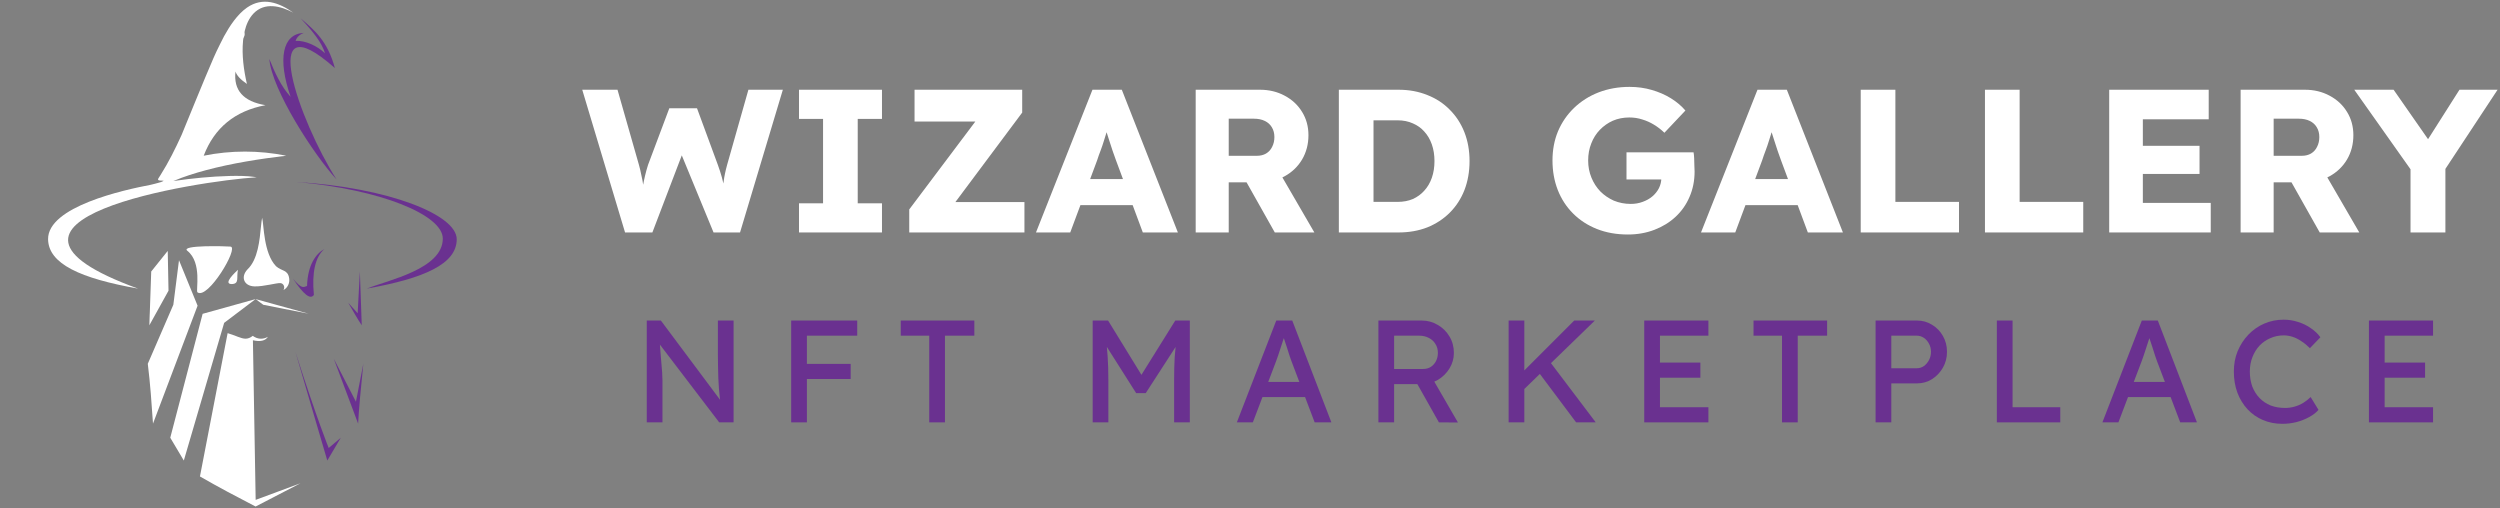<svg width="182" height="37" viewBox="0 0 182 37" fill="none" xmlns="http://www.w3.org/2000/svg">
<rect x="0" y="0" width="182" height="37" fill="#808080" stroke="none"/>
<g clip-path="url(#clip0_3577_6927)">
<path fill-rule="evenodd" clip-rule="evenodd" d="M11.138 30.839L14.384 22.255L13.031 18.944L12.619 22.186L10.759 26.483C10.94 27.948 11.038 29.365 11.138 30.839V30.839Z" fill="white"/>
<path fill-rule="evenodd" clip-rule="evenodd" d="M19.168 22.189L18.607 21.773L14.751 22.846L12.395 31.866C12.725 32.419 13.053 32.974 13.382 33.527L16.319 23.504L18.607 21.773L22.469 22.84L19.168 22.189Z" fill="white"/>
<path fill-rule="evenodd" clip-rule="evenodd" d="M18.412 24.771C18.95 24.895 19.316 24.811 19.506 24.519C19.132 24.725 18.75 24.703 18.402 24.45C18.02 24.748 17.744 24.679 17.319 24.519L17.064 24.419C16.921 24.367 16.755 24.309 16.571 24.252L14.556 34.686C15.921 35.472 17.218 36.157 18.607 36.875L21.877 35.18C20.744 35.602 19.771 35.961 18.612 36.391L18.412 24.771H18.412Z" fill="white"/>
<path fill-rule="evenodd" clip-rule="evenodd" d="M16.784 17.952C16.524 17.924 13.101 17.822 13.636 18.255C14.74 19.131 14.236 21.178 14.374 21.28C15.122 21.846 17.418 18.009 16.784 17.953V17.952Z" fill="white"/>
<path fill-rule="evenodd" clip-rule="evenodd" d="M10.873 23.681L12.268 21.162L12.211 18.265L11.009 19.765L10.91 22.631L10.904 22.789L10.896 22.961L10.873 23.681Z" fill="white"/>
<path fill-rule="evenodd" clip-rule="evenodd" d="M20.837 11.336C18.892 11.568 16.876 11.886 14.989 12.39C14.201 12.6 13.402 12.852 12.654 13.165C12.591 13.192 12.634 13.177 12.673 13.172C13.994 12.982 15.369 12.844 16.703 12.811C17.277 12.797 17.969 12.797 18.536 12.882C18.586 12.89 18.633 12.897 18.682 12.907C14.345 13.176 -3.734 16.015 10.053 21.012C5.853 20.264 3.53 19.212 3.5 17.418C3.47 15.04 9.015 13.825 10.963 13.455C11.181 13.414 11.398 13.339 11.616 13.285C11.7 13.265 11.729 13.253 11.806 13.219C11.981 13.143 11.893 13.15 11.762 13.148C11.654 13.147 11.434 13.15 11.527 12.992C11.573 12.913 11.635 12.825 11.685 12.745C12.275 11.811 12.764 10.827 13.218 9.829C13.284 9.683 14.948 5.573 15.55 4.207C15.617 4.056 15.687 3.891 15.76 3.744C15.847 3.568 16.184 2.87 16.308 2.644C16.71 1.912 17.27 1.048 17.982 0.553C19.134 -0.245 20.31 0.186 21.351 0.921C20.427 0.428 19.263 0.14 18.455 0.984C18.121 1.332 17.919 1.812 17.812 2.266C17.768 2.45 17.876 2.456 17.755 2.706C17.701 2.817 17.705 2.863 17.693 2.983C17.595 4.004 17.745 5.113 17.976 6.111C17.506 5.791 17.228 5.489 17.144 5.204C16.988 6.574 17.718 7.391 19.328 7.657C17.107 8.074 15.607 9.301 14.829 11.336C16.809 10.935 18.857 10.935 20.837 11.336Z" fill="white"/>
<path fill-rule="evenodd" clip-rule="evenodd" d="M23.614 18.128C23.016 18.457 22.398 19.267 22.354 20.816C22.099 20.905 21.98 21.076 21.329 20.283C22.095 21.445 22.601 21.841 22.85 21.469C22.697 19.821 22.952 18.706 23.614 18.128H23.614Z" fill="#6A3190"/>
<path fill-rule="evenodd" clip-rule="evenodd" d="M26.198 19.765L26.038 22.807L25.349 22.038C25.665 22.564 25.996 23.183 26.335 23.681L26.198 19.765Z" fill="#6A3190"/>
<path fill-rule="evenodd" clip-rule="evenodd" d="M24.295 26.108L26.071 30.839C26.125 29.858 26.25 28.406 26.45 26.484C26.27 27.404 26.092 28.324 25.912 29.244L24.295 26.109V26.108Z" fill="#6A3190"/>
<path fill-rule="evenodd" clip-rule="evenodd" d="M21.508 25.623C22.281 28.257 23.047 30.896 23.827 33.527L24.811 31.866C24.681 31.981 23.961 32.589 23.93 32.615C23.93 32.615 23.12 30.649 21.508 25.623Z" fill="#6A3190"/>
<path fill-rule="evenodd" clip-rule="evenodd" d="M24.499 13.063C21.799 8.841 18.603 -0.16 24.379 4.955C23.85 2.998 22.909 2.2 21.891 1.34C22.819 2.339 23.425 3.103 23.66 3.88C23.122 3.36 22.227 2.927 21.521 2.978C21.601 2.67 21.898 2.472 22.112 2.395C20.564 2.468 20.193 4.284 21.158 7.052C20.456 6.285 20.002 5.269 19.606 4.292C19.796 6.548 22.845 11.263 24.499 13.063V13.063Z" fill="#6A3190"/>
<path fill-rule="evenodd" clip-rule="evenodd" d="M21.605 13.251C27.703 13.782 32.236 15.648 32.236 17.369C32.236 19.582 28.265 20.39 26.698 21.012C30.898 20.264 33.25 19.212 33.25 17.418C33.25 15.623 28.255 13.653 21.605 13.251V13.251Z" fill="#6A3190"/>
<path fill-rule="evenodd" clip-rule="evenodd" d="M16.877 20.68C17.444 20.654 17.201 20.227 17.322 19.64C17.159 19.802 16.182 20.68 16.877 20.68ZM18.01 19.62C17.504 20.159 17.75 20.831 18.533 20.85C19.207 20.866 20.14 20.586 20.422 20.61C20.527 20.621 20.621 20.692 20.664 20.796C20.708 20.9 20.696 21.021 20.633 21.114C20.936 20.963 21.107 20.612 21.052 20.258C20.953 19.621 20.523 19.76 20.098 19.384C19.18 18.433 19.217 16.368 19.084 15.852C19.049 16.01 19.025 16.228 19 16.481C18.905 17.431 18.79 18.889 18.01 19.619V19.62Z" fill="white"/>
</g>
<path d="M45.504 16.923L42.387 6.533H44.954L46.513 11.995C46.582 12.243 46.642 12.495 46.691 12.752C46.751 13 46.795 13.237 46.825 13.465C46.864 13.692 46.894 13.905 46.914 14.103C46.934 14.291 46.953 14.449 46.973 14.578H46.647C46.706 14.212 46.755 13.885 46.795 13.598C46.844 13.311 46.899 13.044 46.958 12.797C47.018 12.54 47.092 12.272 47.181 11.995L48.725 7.884H50.743L52.257 11.995C52.376 12.322 52.475 12.629 52.554 12.915C52.633 13.203 52.693 13.479 52.732 13.747C52.782 14.004 52.821 14.261 52.851 14.519L52.554 14.563C52.574 14.385 52.589 14.222 52.599 14.073C52.608 13.915 52.618 13.767 52.628 13.628C52.648 13.479 52.668 13.326 52.688 13.168C52.708 13.009 52.737 12.836 52.777 12.648C52.816 12.45 52.871 12.228 52.94 11.98L54.484 6.533H56.992L53.875 16.923H51.946L49.482 10.941L49.764 10.971L47.493 16.923H45.504Z" fill="white"/>
<path d="M58.167 16.923V14.801H59.919V8.656H58.167V6.533H64.208V8.656H62.442V14.801H64.208V16.923H58.167Z" fill="white"/>
<path d="M66.193 16.923V15.246L71.774 7.824L72.649 8.849H66.579V6.533H74.416V8.195L68.864 15.632L67.974 14.711H74.579V16.923H66.193Z" fill="white"/>
<path d="M75.419 16.923L79.531 6.533H81.668L85.75 16.923H83.197L81.238 11.654C81.159 11.446 81.079 11.223 81 10.986C80.921 10.748 80.842 10.506 80.763 10.259C80.684 10.001 80.605 9.754 80.525 9.516C80.456 9.269 80.397 9.041 80.347 8.834L80.793 8.819C80.733 9.066 80.664 9.309 80.585 9.546C80.515 9.784 80.441 10.021 80.362 10.259C80.293 10.486 80.214 10.719 80.125 10.956C80.035 11.184 79.951 11.421 79.872 11.669L77.913 16.923H75.419ZM77.379 14.934L78.165 13.034H82.945L83.717 14.934H77.379Z" fill="white"/>
<path d="M87.046 16.923V6.533H91.722C92.385 6.533 92.984 6.676 93.518 6.963C94.062 7.25 94.488 7.646 94.794 8.151C95.101 8.646 95.255 9.21 95.255 9.843C95.255 10.496 95.101 11.085 94.794 11.609C94.488 12.124 94.067 12.53 93.533 12.826C92.999 13.123 92.395 13.272 91.722 13.272H89.451V16.923H87.046ZM92.805 16.923L90.163 12.233L92.746 11.862L95.685 16.923H92.805ZM89.451 11.342H91.499C91.757 11.342 91.979 11.288 92.167 11.179C92.365 11.06 92.514 10.897 92.613 10.689C92.721 10.481 92.776 10.244 92.776 9.977C92.776 9.709 92.716 9.477 92.598 9.279C92.479 9.071 92.306 8.913 92.078 8.804C91.861 8.695 91.593 8.641 91.277 8.641H89.451V11.342Z" fill="white"/>
<path d="M97.468 16.923V6.533H101.817C102.579 6.533 103.277 6.662 103.91 6.919C104.544 7.166 105.088 7.523 105.543 7.988C106.008 8.453 106.364 9.002 106.612 9.635C106.859 10.268 106.983 10.966 106.983 11.728C106.983 12.49 106.859 13.193 106.612 13.836C106.364 14.469 106.008 15.018 105.543 15.483C105.088 15.938 104.544 16.295 103.91 16.552C103.277 16.799 102.579 16.923 101.817 16.923H97.468ZM99.992 15.201L99.65 14.697H101.743C102.159 14.697 102.53 14.627 102.856 14.489C103.183 14.34 103.46 14.138 103.688 13.88C103.925 13.623 104.108 13.311 104.237 12.945C104.366 12.579 104.43 12.173 104.43 11.728C104.43 11.283 104.366 10.877 104.237 10.511C104.108 10.145 103.925 9.833 103.688 9.576C103.46 9.319 103.183 9.121 102.856 8.982C102.53 8.834 102.159 8.759 101.743 8.759H99.606L99.992 8.284V15.201Z" fill="white"/>
<path d="M118.513 17.072C117.681 17.072 116.929 16.938 116.256 16.671C115.583 16.404 115.005 16.028 114.52 15.543C114.035 15.058 113.664 14.489 113.407 13.836C113.149 13.173 113.021 12.455 113.021 11.684C113.021 10.912 113.154 10.204 113.421 9.561C113.698 8.908 114.089 8.339 114.594 7.854C115.099 7.369 115.692 6.993 116.375 6.726C117.068 6.459 117.82 6.325 118.631 6.325C119.205 6.325 119.744 6.399 120.249 6.548C120.764 6.696 121.229 6.899 121.644 7.156C122.06 7.414 122.411 7.711 122.698 8.047L121.169 9.665C120.922 9.427 120.665 9.229 120.398 9.071C120.14 8.913 119.863 8.789 119.566 8.7C119.27 8.601 118.953 8.552 118.616 8.552C118.181 8.552 117.78 8.631 117.414 8.789C117.058 8.947 116.741 9.17 116.464 9.457C116.197 9.734 115.989 10.066 115.841 10.452C115.692 10.828 115.618 11.238 115.618 11.684C115.618 12.129 115.697 12.544 115.856 12.93C116.014 13.316 116.232 13.653 116.509 13.94C116.786 14.217 117.112 14.439 117.488 14.608C117.874 14.766 118.285 14.845 118.72 14.845C119.027 14.845 119.314 14.796 119.581 14.697C119.858 14.598 120.096 14.464 120.294 14.296C120.492 14.128 120.65 13.93 120.769 13.702C120.887 13.465 120.947 13.212 120.947 12.945V12.559L121.273 13.064H118.409V11.09H123.292C123.312 11.199 123.327 11.347 123.336 11.535C123.346 11.723 123.351 11.906 123.351 12.084C123.361 12.262 123.366 12.396 123.366 12.485C123.366 13.158 123.242 13.776 122.995 14.34C122.758 14.895 122.421 15.374 121.986 15.78C121.55 16.186 121.036 16.503 120.442 16.73C119.848 16.958 119.205 17.072 118.513 17.072Z" fill="white"/>
<path d="M123.833 16.923L127.945 6.533H130.082L134.164 16.923H131.611L129.652 11.654C129.572 11.446 129.493 11.223 129.414 10.986C129.335 10.748 129.256 10.506 129.177 10.259C129.097 10.001 129.018 9.754 128.939 9.516C128.87 9.269 128.811 9.041 128.761 8.834L129.206 8.819C129.147 9.066 129.078 9.309 128.999 9.546C128.929 9.784 128.855 10.021 128.776 10.259C128.707 10.486 128.627 10.719 128.538 10.956C128.449 11.184 128.365 11.421 128.286 11.669L126.327 16.923H123.833ZM125.792 14.934L126.579 13.034H131.359L132.13 14.934H125.792Z" fill="white"/>
<path d="M135.46 16.923V6.533H137.984V14.697H142.615V16.923H135.46Z" fill="white"/>
<path d="M144.505 16.923V6.533H147.029V14.697H151.66V16.923H144.505Z" fill="white"/>
<path d="M153.55 16.923V6.533H160.794V8.685H155.999V14.771H160.942V16.923H153.55ZM154.738 12.663V10.615H160.126V12.663H154.738Z" fill="white"/>
<path d="M163.117 16.923V6.533H167.793C168.456 6.533 169.054 6.676 169.589 6.963C170.133 7.25 170.558 7.646 170.865 8.151C171.172 8.646 171.325 9.21 171.325 9.843C171.325 10.496 171.172 11.085 170.865 11.609C170.558 12.124 170.138 12.53 169.603 12.826C169.069 13.123 168.465 13.272 167.793 13.272H165.522V16.923H163.117ZM168.876 16.923L166.234 12.233L168.817 11.862L171.756 16.923H168.876ZM165.522 11.342H167.57C167.827 11.342 168.05 11.288 168.238 11.179C168.436 11.06 168.584 10.897 168.683 10.689C168.792 10.481 168.846 10.244 168.846 9.977C168.846 9.709 168.787 9.477 168.668 9.279C168.55 9.071 168.376 8.913 168.149 8.804C167.931 8.695 167.664 8.641 167.347 8.641H165.522V11.342Z" fill="white"/>
<path d="M175.486 16.923V11.743L175.59 12.47L171.39 6.533H174.254L177.46 11.134L176.154 11.09L179.049 6.533H181.824L177.802 12.633L178.025 11.624V16.923H175.486Z" fill="white"/>
<path d="M47.084 30.748V23.335H48.111L52.643 29.403L52.473 29.498C52.445 29.322 52.42 29.131 52.399 28.926C52.378 28.715 52.357 28.492 52.336 28.259C52.322 28.019 52.307 27.769 52.293 27.507C52.286 27.239 52.279 26.96 52.272 26.671C52.265 26.381 52.262 26.081 52.262 25.771V23.335H53.405V30.748H52.357L47.899 24.903L48.015 24.754C48.051 25.185 48.079 25.552 48.1 25.856C48.128 26.152 48.15 26.406 48.164 26.618C48.185 26.823 48.199 26.992 48.206 27.126C48.213 27.253 48.217 27.359 48.217 27.444C48.224 27.529 48.227 27.603 48.227 27.666V30.748H47.084Z" fill="#6A3190"/>
<path d="M57.598 30.748V23.335H58.742V30.748H57.598ZM58.106 27.592V26.491H61.929V27.592H58.106ZM58.106 24.437V23.335H62.406V24.437H58.106Z" fill="#6A3190"/>
<path d="M67.649 30.748V24.437H65.574V23.335H70.932V24.437H68.793V30.748H67.649Z" fill="#6A3190"/>
<path d="M79.546 30.748V23.335H80.668L83.368 27.73L82.828 27.719L85.56 23.335H86.619V30.748H85.475V27.709C85.475 27.073 85.49 26.502 85.518 25.993C85.553 25.485 85.609 24.98 85.687 24.479L85.835 24.871L83.41 28.619H82.712L80.361 24.913L80.477 24.479C80.555 24.952 80.608 25.439 80.636 25.94C80.671 26.434 80.689 27.024 80.689 27.709V30.748H79.546Z" fill="#6A3190"/>
<path d="M90.042 30.748L92.912 23.335H94.076L96.925 30.748H95.707L94.013 26.279C93.992 26.23 93.949 26.11 93.886 25.919C93.829 25.729 93.762 25.517 93.684 25.284C93.607 25.051 93.536 24.839 93.473 24.648C93.409 24.451 93.367 24.324 93.346 24.267L93.589 24.257C93.547 24.377 93.494 24.528 93.43 24.712C93.374 24.895 93.31 25.09 93.24 25.294C93.176 25.499 93.113 25.693 93.049 25.877C92.986 26.053 92.933 26.201 92.89 26.322L91.207 30.748H90.042ZM91.313 28.905L91.736 27.804H95.103L95.591 28.905H91.313Z" fill="#6A3190"/>
<path d="M100.347 30.748V23.335H103.503C103.926 23.335 104.314 23.441 104.667 23.653C105.027 23.858 105.313 24.14 105.525 24.5C105.737 24.853 105.843 25.252 105.843 25.697C105.843 26.099 105.737 26.473 105.525 26.819C105.313 27.165 105.031 27.444 104.678 27.656C104.325 27.86 103.933 27.963 103.503 27.963H101.491V30.748H100.347ZM104.752 30.748L102.867 27.402L104.043 27.137L106.139 30.758L104.752 30.748ZM101.491 26.861H103.608C103.813 26.861 103.997 26.812 104.159 26.713C104.321 26.607 104.449 26.466 104.54 26.29C104.632 26.106 104.678 25.905 104.678 25.686C104.678 25.439 104.618 25.224 104.498 25.04C104.385 24.85 104.223 24.701 104.011 24.596C103.806 24.49 103.573 24.437 103.312 24.437H101.491V26.861Z" fill="#6A3190"/>
<path d="M110.781 28.503L110.717 27.221L114.603 23.335H116.107L110.781 28.503ZM109.828 30.748V23.335H110.971V30.748H109.828ZM114.741 30.748L111.903 26.957L112.75 26.226L116.17 30.748H114.741Z" fill="#6A3190"/>
<path d="M119.701 30.748V23.335H124.371V24.437H120.845V29.646H124.371V30.748H119.701ZM120.22 27.497V26.396H123.788V27.497H120.22Z" fill="#6A3190"/>
<path d="M129.731 30.748V24.437H127.656V23.335H133.014V24.437H130.875V30.748H129.731Z" fill="#6A3190"/>
<path d="M136.542 30.748V23.335H139.56C139.962 23.335 140.326 23.438 140.651 23.642C140.982 23.84 141.247 24.112 141.445 24.458C141.642 24.804 141.741 25.189 141.741 25.612C141.741 26.036 141.642 26.42 141.445 26.766C141.247 27.112 140.982 27.391 140.651 27.603C140.326 27.808 139.962 27.91 139.56 27.91H137.686V30.748H136.542ZM137.686 26.809H139.539C139.729 26.809 139.902 26.756 140.058 26.65C140.213 26.537 140.336 26.392 140.428 26.216C140.527 26.032 140.576 25.831 140.576 25.612C140.576 25.393 140.527 25.195 140.428 25.019C140.336 24.843 140.213 24.701 140.058 24.596C139.902 24.49 139.729 24.437 139.539 24.437H137.686V26.809Z" fill="#6A3190"/>
<path d="M145.371 30.748V23.335H146.515V29.646H149.988V30.748H145.371Z" fill="#6A3190"/>
<path d="M153.055 30.748L155.924 23.335H157.089L159.938 30.748H158.72L157.026 26.279C157.004 26.23 156.962 26.11 156.899 25.919C156.842 25.729 156.775 25.517 156.697 25.284C156.62 25.051 156.549 24.839 156.486 24.648C156.422 24.451 156.38 24.324 156.358 24.267L156.602 24.257C156.56 24.377 156.507 24.528 156.443 24.712C156.387 24.895 156.323 25.09 156.253 25.294C156.189 25.499 156.126 25.693 156.062 25.877C155.998 26.053 155.946 26.201 155.903 26.322L154.22 30.748H153.055ZM154.325 28.905L154.749 27.804H158.116L158.603 28.905H154.325Z" fill="#6A3190"/>
<path d="M166.16 30.854C165.645 30.854 165.172 30.762 164.741 30.578C164.311 30.395 163.937 30.134 163.619 29.795C163.301 29.449 163.054 29.043 162.878 28.577C162.708 28.111 162.624 27.599 162.624 27.041C162.624 26.512 162.715 26.021 162.899 25.57C163.09 25.111 163.351 24.708 163.683 24.363C164.014 24.017 164.399 23.748 164.837 23.558C165.274 23.367 165.747 23.272 166.256 23.272C166.616 23.272 166.965 23.328 167.304 23.441C167.65 23.547 167.96 23.699 168.236 23.897C168.518 24.087 168.748 24.306 168.924 24.553L168.162 25.347C167.957 25.143 167.749 24.973 167.537 24.839C167.332 24.698 167.12 24.592 166.902 24.521C166.69 24.451 166.474 24.416 166.256 24.416C165.91 24.416 165.585 24.483 165.281 24.617C164.985 24.744 164.724 24.924 164.498 25.157C164.279 25.39 164.106 25.669 163.979 25.993C163.852 26.311 163.788 26.66 163.788 27.041C163.788 27.444 163.848 27.811 163.968 28.143C164.095 28.468 164.272 28.746 164.498 28.979C164.724 29.212 164.992 29.392 165.303 29.519C165.62 29.639 165.97 29.699 166.351 29.699C166.584 29.699 166.813 29.668 167.039 29.604C167.265 29.541 167.477 29.449 167.675 29.329C167.872 29.209 168.052 29.068 168.215 28.905L168.786 29.837C168.624 30.028 168.402 30.201 168.119 30.356C167.844 30.511 167.533 30.635 167.187 30.727C166.849 30.811 166.506 30.854 166.16 30.854Z" fill="#6A3190"/>
<path d="M172.458 30.748V23.335H177.127V24.437H173.601V29.646H177.127V30.748H172.458ZM172.977 27.497V26.396H176.545V27.497H172.977Z" fill="#6A3190"/>
<defs>
<clipPath id="clip0_3577_6927">
<rect width="29.75" height="36.75" fill="white" transform="translate(3.5 0.125)"/>
</clipPath>
</defs>
</svg>

